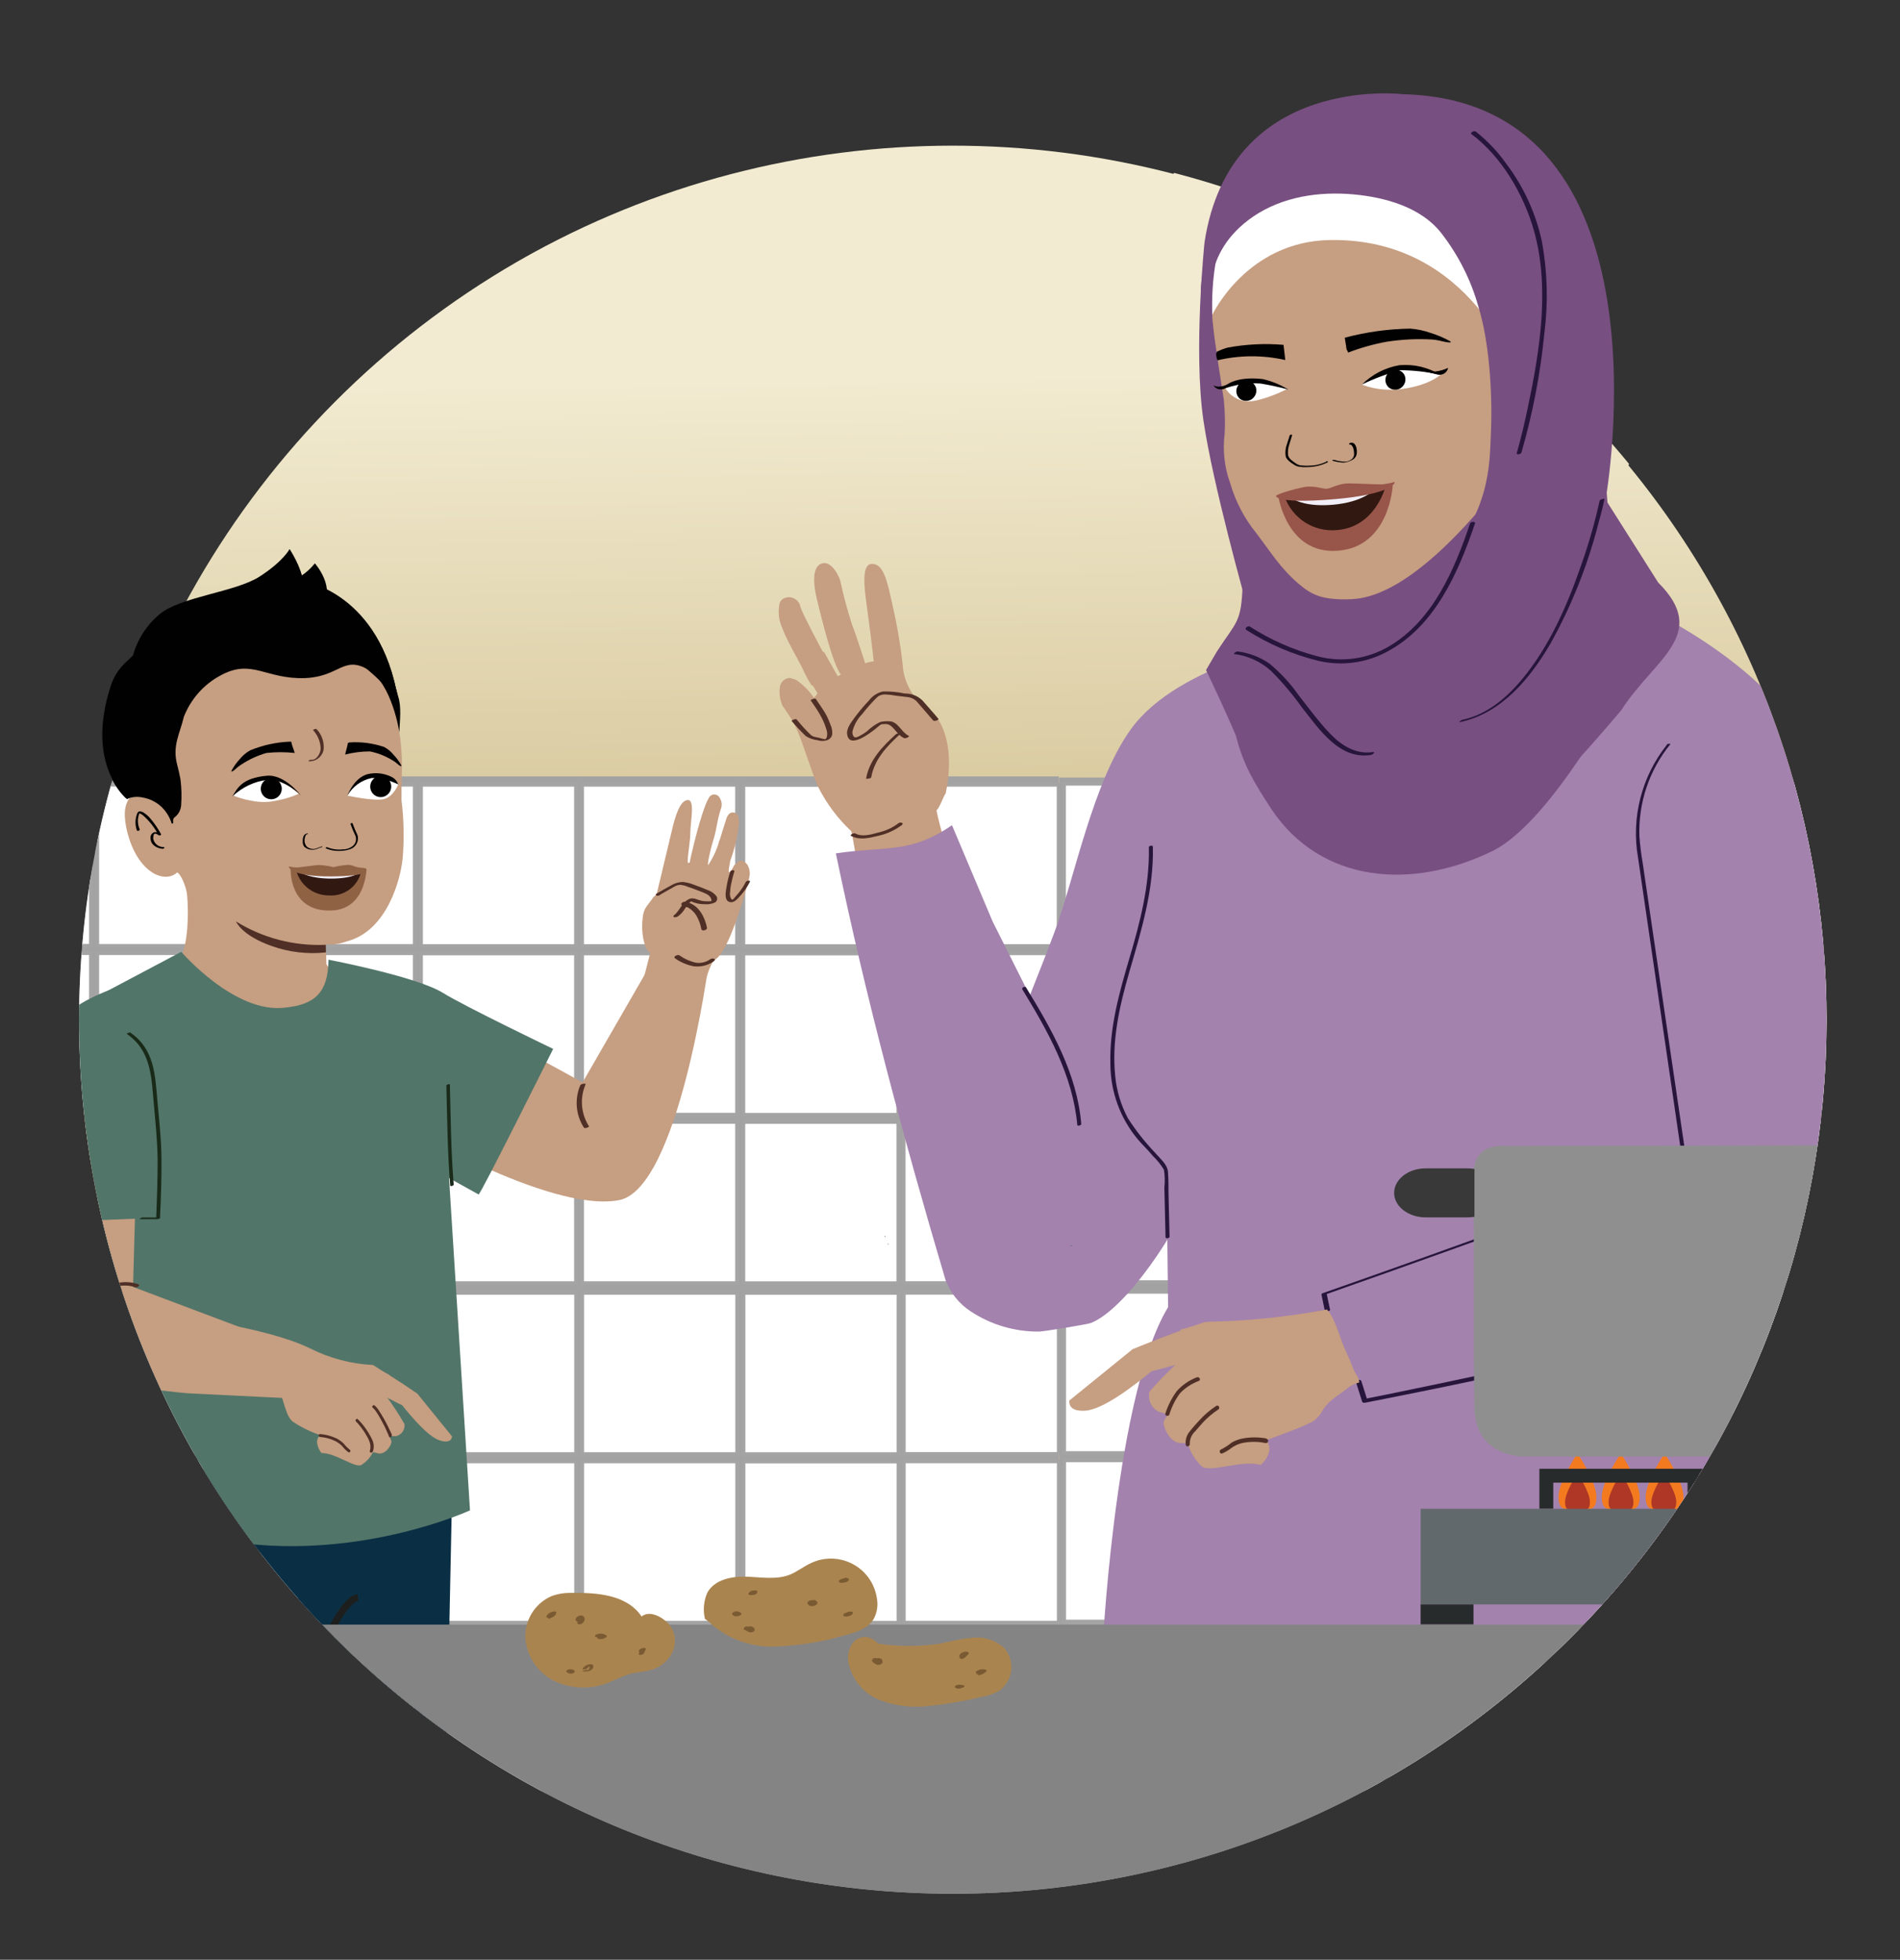 <?xml version="1.0" encoding="UTF-8"?>
<svg xmlns="http://www.w3.org/2000/svg" xmlns:xlink="http://www.w3.org/1999/xlink" viewBox="0 0 292.89 301.99">
  <rect x="0" y="0" width="292.89" height="301.99" fill="#333333" stroke="none"/>
  <defs>
    <style>
      .cls-1, .cls-2, .cls-3, .cls-4 {
        fill: none;
      }

      .cls-5 {
        fill: #192a19;
      }

      .cls-6 {
        fill: #8f8f8f;
      }

      .cls-7, .cls-8 {
        fill: #cfd0d0;
      }

      .cls-9 {
        fill: #010101;
      }

      .cls-10 {
        fill: #c69e81;
      }

      .cls-11 {
        fill: #aa844f;
      }

      .cls-12 {
        fill: #282b2b;
      }

      .cls-2 {
        stroke: #1d1f1e;
        stroke-width: 1.07px;
      }

      .cls-2, .cls-13, .cls-3, .cls-4 {
        stroke-miterlimit: 10;
      }

      .cls-14 {
        fill: #98554a;
      }

      .cls-15 {
        fill: #527569;
      }

      .cls-16 {
        fill: #27153c;
      }

      .cls-17 {
        fill: url(#linear-gradient);
      }

      .cls-13 {
        stroke: #a5a4a4;
        stroke-width: .56px;
      }

      .cls-13, .cls-18 {
        fill: #fff;
      }

      .cls-19 {
        fill: #f1eef7;
      }

      .cls-20 {
        fill: #784f81;
      }

      .cls-21 {
        fill: #906244;
      }

      .cls-22 {
        fill: #62696d;
      }

      .cls-23, .cls-24, .cls-8 {
        isolation: isolate;
      }

      .cls-24 {
        fill: #f58233;
        opacity: .67;
      }

      .cls-25 {
        fill: #0a2f44;
      }

      .cls-26 {
        fill: #f47a20;
      }

      .cls-27 {
        fill: #53666d;
      }

      .cls-28 {
        fill: #383938;
      }

      .cls-29 {
        fill: #848484;
      }

      .cls-30 {
        fill: #ae3825;
      }

      .cls-31 {
        fill: #4f2f26;
      }

      .cls-32 {
        fill: #a3a2a3;
      }

      .cls-33 {
        fill: #a382ad;
      }

      .cls-3 {
        stroke-width: 2.14px;
      }

      .cls-3, .cls-4 {
        stroke: #282b2b;
      }

      .cls-4 {
        stroke-width: 2.24px;
      }

      .cls-34 {
        fill: #311811;
      }

      .cls-35 {
        clip-path: url(#clippath);
      }

      .cls-8 {
        mix-blend-mode: multiply;
        opacity: .27;
      }

      .cls-36 {
        fill: #7a5a32;
      }
    </style>
    <clipPath id="clippath">
      <path class="cls-1" d="M251.02,71.71c2.93-5.71,4.59-12.19,4.59-19.05,0-23.11-18.74-41.85-41.85-41.85-13.34,0-25.22,6.25-32.88,15.98-44.71-11.62-94.22.07-129.25,35.1C-.96,114.49-.96,199.77,51.64,252.37c52.6,52.6,137.88,52.6,190.48,0,49.44-49.44,52.41-127.76,8.9-180.67Z"/>
    </clipPath>
    <linearGradient id="linear-gradient" x1="147.02" y1="154.94" x2="142.91" y2="-114.42" gradientUnits="userSpaceOnUse">
      <stop offset=".06" stop-color="#d3c293"/>
      <stop offset=".36" stop-color="#f2ebd1"/>
    </linearGradient>
  </defs>
  <g class="cls-23">
    <g id="Layer_4" data-name="Layer 4">
      <g class="cls-35">
        <circle class="cls-17" cx="147.05" cy="156.99" r="134.69"/>
        <polyline class="cls-32" points="163.21 291.93 163.21 119.64 -60.18 119.64 -60.18 291.93"/>
        <rect class="cls-13" x="89.74" y="172.89" width="23.87" height="24.83"/>
        <rect class="cls-13" x="89.74" y="146.93" width="23.87" height="24.83"/>
        <rect class="cls-13" x="-9.86" y="172.84" width="23.87" height="24.83"/>
        <rect class="cls-13" x="15" y="172.87" width="23.87" height="24.83"/>
        <rect class="cls-13" x="-9.86" y="146.88" width="23.87" height="24.83"/>
        <rect class="cls-13" x="15" y="146.89" width="23.87" height="24.83"/>
        <rect class="cls-13" x="-9.86" y="120.9" width="23.87" height="24.83"/>
        <rect class="cls-13" x="15" y="120.92" width="23.87" height="24.83"/>
        <rect class="cls-13" x="40.06" y="172.87" width="23.87" height="24.83"/>
        <rect class="cls-13" x="64.91" y="172.89" width="23.87" height="24.83"/>
        <rect class="cls-13" x="40.06" y="146.9" width="23.87" height="24.83"/>
        <rect class="cls-13" x="64.91" y="146.93" width="23.87" height="24.83"/>
        <rect class="cls-13" x="40.06" y="120.93" width="23.87" height="24.83"/>
        <rect class="cls-13" x="64.91" y="120.94" width="23.87" height="24.83"/>
        <rect class="cls-13" x="114.6" y="172.9" width="23.87" height="24.83"/>
        <rect class="cls-13" x="114.6" y="146.94" width="23.87" height="24.83"/>
        <rect class="cls-13" x="89.74" y="120.94" width="23.87" height="24.83"/>
        <rect class="cls-13" x="114.6" y="120.96" width="23.87" height="24.83"/>
        <rect class="cls-13" x="139.31" y="172.88" width="23.87" height="24.83"/>
        <rect class="cls-13" x="139.31" y="146.91" width="23.87" height="24.83"/>
        <rect class="cls-13" x="139.31" y="120.94" width="23.87" height="24.83"/>
        <rect class="cls-13" x="89.76" y="251.17" width="23.87" height="24.83"/>
        <rect class="cls-13" x="89.76" y="225.21" width="23.87" height="24.83"/>
        <rect class="cls-13" x="-9.84" y="251.13" width="23.87" height="24.83"/>
        <rect class="cls-13" x="15.02" y="251.14" width="23.87" height="24.83"/>
        <rect class="cls-13" x="-9.84" y="225.17" width="23.87" height="24.83"/>
        <rect class="cls-13" x="15.02" y="225.18" width="23.87" height="24.83"/>
        <rect class="cls-13" x="-9.84" y="199.19" width="23.87" height="24.83"/>
        <rect class="cls-13" x="15.02" y="199.21" width="23.87" height="24.83"/>
        <rect class="cls-13" x="40.08" y="251.15" width="23.87" height="24.83"/>
        <rect class="cls-13" x="64.93" y="251.17" width="23.87" height="24.83"/>
        <rect class="cls-13" x="40.08" y="225.19" width="23.87" height="24.83"/>
        <rect class="cls-13" x="64.93" y="225.21" width="23.87" height="24.83"/>
        <rect class="cls-13" x="40.08" y="199.22" width="23.87" height="24.83"/>
        <rect class="cls-13" x="64.93" y="199.23" width="23.87" height="24.83"/>
        <rect class="cls-13" x="114.62" y="251.18" width="23.87" height="24.83"/>
        <rect class="cls-13" x="114.62" y="225.22" width="23.87" height="24.83"/>
        <rect class="cls-13" x="89.76" y="199.23" width="23.87" height="24.83"/>
        <rect class="cls-13" x="114.62" y="199.24" width="23.87" height="24.83"/>
        <rect class="cls-13" x="139.33" y="251.16" width="23.87" height="24.83"/>
        <rect class="cls-13" x="139.33" y="225.2" width="23.87" height="24.83"/>
        <rect class="cls-13" x="139.33" y="199.22" width="23.87" height="24.83"/>
        <polyline class="cls-32" points="343.03 292.11 343.03 119.81 163.24 119.81 163.24 292.11"/>
        <rect class="cls-13" x="164.03" y="172.73" width="24.05" height="24.83"/>
        <rect class="cls-13" x="164.03" y="146.75" width="24.05" height="24.83"/>
        <rect class="cls-13" x="164.03" y="120.78" width="24.05" height="24.83"/>
        <rect class="cls-13" x="189.04" y="172.73" width="24.05" height="24.83"/>
        <rect class="cls-13" x="214.08" y="172.74" width="24.05" height="24.83"/>
        <rect class="cls-13" x="189.04" y="146.75" width="24.05" height="24.83"/>
        <rect class="cls-13" x="214.08" y="146.78" width="24.05" height="24.83"/>
        <rect class="cls-13" x="189.04" y="120.78" width="24.05" height="24.83"/>
        <rect class="cls-13" x="214.08" y="120.79" width="24.05" height="24.83"/>
        <rect class="cls-13" x="239.37" y="172.73" width="24.05" height="24.83"/>
        <rect class="cls-13" x="264.4" y="172.75" width="24.05" height="24.83"/>
        <rect class="cls-13" x="239.37" y="146.77" width="24.05" height="24.83"/>
        <rect class="cls-13" x="264.4" y="146.79" width="24.05" height="24.83"/>
        <rect class="cls-13" x="239.37" y="120.79" width="24.05" height="24.83"/>
        <rect class="cls-13" x="264.4" y="120.8" width="24.05" height="24.83"/>
        <rect class="cls-13" x="289.41" y="172.75" width="24.05" height="24.83"/>
        <rect class="cls-13" x="289.41" y="146.79" width="24.05" height="24.83"/>
        <rect class="cls-13" x="289.41" y="120.8" width="24.05" height="24.83"/>
        <rect class="cls-13" x="164.05" y="251" width="24.05" height="24.83"/>
        <rect class="cls-13" x="164.05" y="225.04" width="24.05" height="24.83"/>
        <rect class="cls-13" x="164.05" y="199.07" width="24.05" height="24.83"/>
        <rect class="cls-13" x="189.06" y="251" width="24.05" height="24.83"/>
        <rect class="cls-13" x="214.1" y="251.02" width="24.05" height="24.83"/>
        <rect class="cls-13" x="189.06" y="225.04" width="24.05" height="24.83"/>
        <rect class="cls-13" x="214.1" y="225.06" width="24.05" height="24.83"/>
        <rect class="cls-13" x="189.06" y="199.07" width="24.05" height="24.83"/>
        <rect class="cls-13" x="214.1" y="199.08" width="24.05" height="24.83"/>
        <rect class="cls-13" x="239.39" y="251.01" width="24.05" height="24.83"/>
        <rect class="cls-13" x="264.42" y="251.02" width="24.05" height="24.83"/>
        <rect class="cls-13" x="239.39" y="225.05" width="24.05" height="24.83"/>
        <rect class="cls-13" x="264.42" y="225.06" width="24.05" height="24.83"/>
        <rect class="cls-13" x="239.39" y="199.07" width="24.05" height="24.83"/>
        <rect class="cls-13" x="264.42" y="199.09" width="24.05" height="24.83"/>
        <rect class="cls-13" x="289.43" y="251.02" width="24.05" height="24.83"/>
        <rect class="cls-13" x="289.43" y="225.06" width="24.05" height="24.83"/>
        <rect class="cls-13" x="289.43" y="199.09" width="24.05" height="24.83"/>
        <path class="cls-10" d="M145.81,122.2c0-.27.1-.53.14-.8.64-3.85.56-8.33-1.99-11.5-2.48-1.34-4.21-3.73-4.71-6.51-.34-3.43-.9-6.83-1.68-10.18-.81-3.75-1.39-6.39-3.19-6.31-.27,0-.53.13-.69.35-.83,1.06-.29,4.55-.07,6.09.26,1.85,1.06,8.15,1.06,8.58-.45.03-.89.14-1.31.3,0,0-1.42-4.46-2.02-5.96-.71-2.17-1.3-4.37-1.78-6.6-.17-.85-1.36-3.19-2.76-2.86-.31.07-.6.24-.79.5-.67.84-.67,2.61-.11,4.96.73,3.08,2.5,10.19,3.73,11.71l-.51.22s-1.32-2.31-2-3.55l-.09-.14c-.95-.4-2.05-.02-2.57.87-.28.78-.36,1.62-.24,2.44.61,1.16,1.78,2.98,1.78,2.98,0,0,0,.23-.55.73-.73-1.08-1.66-2.01-2.74-2.75-.32-.12-.65-.23-.99-.31-.73.05-1.34.58-1.5,1.3-.16,1.03-.02,2.08.42,3.02.23.33.48.66.72,1.06h0c.57.81,1.06,1.67,1.47,2.57.88,1.92,2.13,6.17,3.27,8.83,1.29,2.57,3.03,4.9,5.13,6.86.75,3.57,1.18,7.2,1.27,10.84,1.15.45,2.38.66,3.61.61,1.6-.05,3.17-.41,4.63-1.06,2.45-1.09,4.66-2.67,6.47-4.64-1.26-2.88-2.22-5.88-2.86-8.96.59-.6,1.04-2.17,1.46-2.7Z"/>
        <path class="cls-31" d="M131.27,128.83c1.24.67,2.69.3,3.97,0,1.37-.28,2.66-.86,3.78-1.69.4-.33-.23-.51-.51-.29-.94.72-2.04,1.21-3.19,1.46-1.06.29-2.41.7-3.46.13-.27-.14-.97.22-.62.42l.03-.02Z"/>
        <path class="cls-31" d="M134.3,119.78c.49-2.8,2.48-4.85,4.49-6.69.13-.12-.12-.12-.18-.11-.19,0-.37.07-.52.18-2.07,1.88-4.08,3.96-4.58,6.82,0,.07.75,0,.79-.2Z"/>
        <path class="cls-25" d="M14.96,290.19c2.61.22,4.87,1.58,11.92,2.67,3.68.67,7.4,1.1,11.14,1.29,2.05.16,4.11,0,6.11-.46.96-.19,2.96-.85,3.9-1.06l.64-4.07,1.01-40.83,6.57-20.74-43.98-1.06-1.06,6.88c-.85,5.78-.81,11.65.13,17.41l3.89,20.57s-.19,16.53-.26,19.4Z"/>
        <path class="cls-25" d="M56.24,296.1c4.03-.3,9.24-.92,12.16-3.34l1.25-60.77-22.27-6.06-4.71,68.31c4.47.06,9.13,2.19,13.57,1.86Z"/>
        <path class="cls-2" d="M48.79,294.17l1.35-41.16s2.95-6.69,5.05-6.82"/>
        <path class="cls-10" d="M62.06,132.43c.26-3.04.21-6.09-.17-9.12,0-1.21,0-2.62.06-4.32v-1.43c-.02-.24-.02-.48,0-.72-.35-8.27-3.12-12.58-3.12-12.58-3.55-5.45-9.73-8.59-16.22-8.25-7.63.22-14.48,4.93-18.03,9.58-1.76,2.33-2.6,5.23-2.36,8.14.28,2.7.78,5.36,1.5,7.98-2.67-.1-5.27.88-4.26,5.79,1.41,6.77,5.79,8.83,7.84,6.94.47.09,1.44,2.13,1.55,3.55.24,2.7.18,7.52-1.13,9.89l.07.78c5.85,9.22,9.29,14.56,28.91,8.88l-6.39-8.96-.07-3.05c1.12.07,2.24-.1,3.29-.49,6.14-1.62,8.2-9.53,8.52-12.62Z"/>
        <path class="cls-31" d="M50.22,145.59c-4.87.22-9.7-1.03-13.84-3.6,0,0,.81,2.13,5.48,3.78,2.68.96,5.55,1.3,8.38.99l-.02-1.17Z"/>
        <path class="cls-9" d="M21.55,127.84c-.39-.85-.39-1.82,0-2.66l-.21.12h.1c.22.08.43.19.61.34.98.87,1.79,1.9,2.4,3.06l.34-.19c-.28-.22-.63-.31-.98-.28-.39.12-.64.49-.61.89,0,1.06.94,1.59,1.88,1.68.17,0,.42-.24.15-.27-.77.02-1.45-.51-1.61-1.27,0-.2,0-.66.18-.77s.51.11.66.21.45,0,.35-.19c-.45-.82-.98-1.6-1.58-2.32-.3-.37-.66-.69-1.06-.95-.17-.12-.38-.19-.59-.21-.24,0-.34.13-.43.33-.33.83-.35,1.75-.05,2.59.05.16.47.05.4-.11h.04Z"/>
        <path class="cls-21" d="M50.92,134.15c-2.34,0-6.12-.23-6.12-.23,0,0-.28,6.57,6.2,6.39,5.42-.12,5.49-6.39,5.49-6.39,0,0-3.26.21-5.57.23Z"/>
        <path class="cls-34" d="M50.92,134.15h-5.25c.61,2.26,2.66,3.83,5,3.83,2.33.19,4.46-1.35,4.99-3.63l-4.75-.2Z"/>
        <path class="cls-19" d="M50.97,134.66c-1.06,0-4.49-.16-4.49-.16,0,0,1.33.91,4.66.89s4.26-.92,4.26-.92l-4.43.18Z"/>
        <path class="cls-21" d="M56.45,133.92c0-.12-.24-.17-.8-.21-.92-.06-1.22-.39-1.88-.44-.8.03-1.59.15-2.35.36-.77-.2-1.56-.32-2.35-.34-.67.05-2.32.3-3.19.38-.44,0-.88-.05-1.32-.13-.16,0,.23,1.55,6.45,1.51,6.22-.04,5.45-.97,5.45-1.14Z"/>
        <path class="cls-9" d="M44.87,114.29h-.21c-2.1.08-4.17.54-6.11,1.34-.59.34-1.11.77-1.54,1.29-.52.56-.97,1.18-1.33,1.85-.07.43.88-.49.88-.49.19-.16.39-.3.6-.44,1.2-.8,2.52-1.41,3.91-1.81,1.45-.16,2.91-.16,4.36,0-.16-.62-.44-1.13-.54-1.75Z"/>
        <path class="cls-9" d="M53.62,114.48s.17,0,.18-.07c1.84-.13,3.69.11,5.43.7.53.29,1.01.67,1.39,1.14.49.51.91,1.08,1.25,1.69.07.42-.81-.4-.81-.4-.17-.14-.34-.26-.53-.36-1.08-.67-2.26-1.14-3.5-1.39-1.29,0-2.57.16-3.82.48.12-.63.33-1.16.42-1.78Z"/>
        <path class="cls-9" d="M26.43,126.9s0-.08,0-.12c-.32-.97-.88-1.84-1.63-2.53-.37-.34-.8-.63-1.26-.85-.46-.24-.96-.4-1.47-.49-.7-.17-1.44-.15-2.13.07l-.36.16c-1.92-5.85-2.84-12.12,1.33-19.41,1.2-2.13,4.43-4.45,5.41-5.21,5.97-4.53,11.38-4.94,18.1-4.4,7.73.62,15.04,5.44,16.96,13.2.54,1.63.24,3.81.18,5.52,0,0-1.11-7.53-4.87-9.69-3.76-2.15-4.38,1.13-9.65,1.34-6.1.22-8.17-3.06-13.02-.42-2.6,1.38-4.61,3.65-5.68,6.39-.63,2.67-1.82,4.47-1.01,7.45.19.72.35,1.45.49,2.18.17,1.33.2,2.68.1,4.03-.06.68-.38,1.31-.91,1.75-.68.43.02,1.2-.6,1.01Z"/>
        <path class="cls-9" d="M19.54,123.12s-6.47-5.07-2.44-17.36c.47-1.41,1.29-2.67,2.39-3.67l1.01-.95c.7-2.5,2.14-4.73,4.13-6.39,3.29-2.7,11.66-3.39,15.36-5.76s4.66-4.26,4.66-4.26c0,0,1.88,2.85,2.01,4.9,0,0,12,1.67,14.73,18.35,0,0-11.61-15.13-24.98-9.68-13.37,5.45-16.87,24.82-16.87,24.82Z"/>
        <path class="cls-9" d="M42.4,89.81s3.28.53,6.14-3c0,0,3.4,3.85,1,6.66"/>
        <path class="cls-9" d="M50.27,130.74c.6.26,1.25.39,1.91.38.61.02,1.22-.07,1.8-.27.88-.29,1.39-1.23,1.14-2.13-.28-.59-.54-1.19-.76-1.81,0-.16-.36-.07-.32.09.22.62.47,1.22.76,1.81.19.52.06,1.11-.34,1.49-.46.39-1.05.6-1.66.59-.8.09-1.6-.02-2.34-.33-.15-.07-.37.14-.18.22v-.04Z"/>
        <path class="cls-9" d="M47.48,128.43c-.28-.02-.55.14-.67.39-.12.27-.16.57-.14.86-.02.29.07.57.24.8.29.27.67.43,1.06.45.25.03.51,0,.75-.07.28-.09.53-.23.82-.3,0,0,.16,0,.15-.09s-.16,0-.18,0c-.2.06-.4.13-.59.21-.18.09-.38.14-.59.15-.35,0-.69-.11-.98-.31-.37-.37-.5-.91-.35-1.41.02-.14.06-.27.13-.39.02-.05.06-.1.1-.14h0s-.09,0,0,0c.08,0,.16-.02.22-.06,0,0,.05,0,0-.06l.02-.03Z"/>
        <path class="cls-24" d="M207.44,18.76c-.72-.19-1.45-.33-2.19-.41-1.37-.05-2.48,1.27-3.79,1.63-.91.21-1.86.19-2.75-.07-.62-.2-1.26-.33-1.9-.4-.42-.02-.84.11-1.17.38-.21.16-.17.02-.2.28.05-.32.13.39.13.42.17.79-.16,1.6-.84,2.04l.43,2.33c.19,1.04,1.18,1.72,2.22,1.54,0,0,0,0,0,0l11.15-2.03c1.04-.2,1.72-1.19,1.54-2.24l-.61-3.34c-.68.06-1.36.02-2.03-.12Z"/>
        <path class="cls-33" d="M201.78,98.7s-20.05,3.31-27.49,13.72c-5.86,8.18-8.67,23-11.71,31.14-3.05,8.14-4.31,10.65-5.32,14.21-1.24,4.65-9.29,17.47-3.83,24.83s8.25,8.45,18.45,4.89c5.96-2.07,16.68-17.81,20.35-23.64l9.56-65.14Z"/>
        <path class="cls-33" d="M168.05,203.91c5.43-2.01,13.72-14.46,16.18-21.3,1.53-4.26-5.58-2.27-3.27-6.15l-10.11,1.06-17.83-35.51-6.27-14.85c-6.44,4.44-10.16,3.19-17.9,4.34,4.64,22.36,10.44,43.94,16.91,65.75.74,1.97,2.09,3.66,3.85,4.81,3.15,2.09,6.86,3.18,10.65,3.13,1.26-.11,7.34-1.12,7.78-1.29Z"/>
        <path class="cls-33" d="M244.72,195.23c3.91,5.32,5.61,8.01,10.36,8.77,4.58.73,11.81-1.87,21.3-5.65,7.54-2.99,12.42-11.32,11.89-19.78-.89-14.82-4.26-40.86-6.83-56.12-2.95-17.61-27.8-28.73-27.8-28.73l-8.93,101.51Z"/>
        <path class="cls-33" d="M264.54,220.9c-.55-2.33-1.31-4.6-2.27-6.79-.64-2.08-1.04-4.22-1.2-6.39-1.21-11.09-1.21-20.16-.49-25.56.51-3.79,5.91-6.08,8.1-13.35,1.92-6.39-10.46-60.55-10.46-60.55l-13.5-6.24-6.39,1.16-.37-.21c-.04.29-.04.58,0,.87l.06.46c-2.64,4.69-7.42,7.76-12.78,8.22-1.85.15-3.71.17-5.57.06-6.08-.37-10.65-3.31-14.21-8.28l-.11-1.99-11.43,3.29-9.99,7.25-11.4,47.64c.5,8.94-.62,6.33,3.11,14.47l4.18,5.24.32,27.57s-2.01,7.45-5.81,19.17h91.19c-.38-1.92-.67-4.14-1-6.04Z"/>
        <path class="cls-33" d="M170.04,252.7s2.28-41.96,11.18-52.92h79.31s16.37,43.66,17.29,52.78l-107.78.14Z"/>
        <rect class="cls-29" x="-63.95" y="250.35" width="409.98" height="45.71"/>
        <path class="cls-7" d="M87.32,222.36l-.07-.07.07.07Z"/>
        <path class="cls-7" d="M87.12,222.14l-.1-.12.1.12Z"/>
        <path class="cls-7" d="M87.21,222.24l-.07-.09.07.09Z"/>
        <path class="cls-7" d="M87.01,222.01s-.06-.07-.07-.11c.02.04.04.08.07.11Z"/>
        <path class="cls-7" d="M87.57,222.6l-.11-.1.11.1Z"/>
        <path class="cls-7" d="M86.91,221.87s0-.05-.06-.07.03.05.06.07Z"/>
        <path class="cls-7" d="M87.69,222.73l-.09-.09.09.09Z"/>
        <path class="cls-7" d="M88,222.97l-.14-.11.14.11Z"/>
        <path class="cls-7" d="M87.84,222.84l-.11-.09.11.09Z"/>
        <path class="cls-7" d="M86.35,220.6s0-.06,0-.09c0,.03,0,.06,0,.09Z"/>
        <path class="cls-7" d="M86.44,221s0-.06,0-.09c0,.03,0,.06,0,.09Z"/>
        <path class="cls-7" d="M86.41,220.88v-.1s-.01.06,0,.1Z"/>
        <path class="cls-7" d="M86.5,221.15v-.12s-.01.07,0,.12Z"/>
        <path class="cls-7" d="M86.83,221.76s-.04-.07-.06-.1c.03.03.05.06.06.1Z"/>
        <path class="cls-7" d="M86.38,220.76s0-.08,0-.12c0,.04,0,.08,0,.12Z"/>
        <path class="cls-7" d="M86.75,221.67s-.05-.08-.06-.12c.02.04.04.08.06.12Z"/>
        <path class="cls-7" d="M86.67,221.5s0-.06,0-.09c0,.03,0,.06,0,.09Z"/>
        <path class="cls-7" d="M87.45,222.5l-.11-.11.11.11Z"/>
        <path class="cls-7" d="M139.56,223.41l-.14.11.14-.11Z"/>
        <path class="cls-7" d="M139.24,223.65l-.31.21.31-.21Z"/>
        <path class="cls-7" d="M139.39,223.53s-.07.07-.12.1c.04-.03.08-.06.12-.1Z"/>
        <path class="cls-7" d="M138.9,223.87l-.14.09.14-.09Z"/>
        <path class="cls-7" d="M139.96,223.08l-.1.09.1-.09Z"/>
        <path class="cls-7" d="M140.22,222.84c-.07.08-.15.15-.23.22.08-.07.16-.14.23-.22Z"/>
        <path class="cls-7" d="M88.19,223.07l-.12-.09.12.09Z"/>
        <path class="cls-7" d="M139.83,223.19l-.12.1.12-.1Z"/>
        <path class="cls-7" d="M139.71,223.3l-.15.12.15-.12Z"/>
        <path class="cls-7" d="M138.73,223.98l-.15.09.15-.09Z"/>
        <path class="cls-7" d="M88.79,223.53l-.12-.09.12.09Z"/>
        <path class="cls-7" d="M88.63,223.41l-.31-.2.31.2Z"/>
        <path class="cls-7" d="M88.28,223.18l-.11-.07.11.07Z"/>
        <path class="cls-7" d="M88.98,223.64l-.14-.09.14.09Z"/>
        <path class="cls-7" d="M109.86,223.86l-.15-.09.15.09Z"/>
        <path class="cls-7" d="M89.18,223.8l-.17-.1.17.1Z"/>
        <path class="cls-7" d="M110.05,223.97l-.14-.07.14.07Z"/>
        <path class="cls-7" d="M138.16,224.3l-.16.09.16-.09Z"/>
        <path class="cls-7" d="M138.56,224.07l-.36.21.36-.21Z"/>
        <path class="cls-7" d="M140.94,221.88s0,.06,0,.09c0-.03,0-.06,0-.09Z"/>
        <path class="cls-7" d="M141.23,221s0,.06,0,.1c0-.03,0-.06,0-.1Z"/>
        <path class="cls-7" d="M141.07,221.67v.11s-.02-.11,0-.11Z"/>
        <path class="cls-7" d="M140.55,222.48l-.1.12.1-.12Z"/>
        <path class="cls-7" d="M140.8,222.11s-.04.08-.06.11c.03-.03.05-.07.06-.11Z"/>
        <path class="cls-7" d="M140.43,222.61l-.06.12.06-.12Z"/>
        <path class="cls-7" d="M140.63,222.37l-.07.1.07-.1Z"/>
        <path class="cls-7" d="M141.22,221.12s0,.07,0,.11c0-.04,0-.07,0-.11Z"/>
        <path class="cls-7" d="M141.25,220.88s0,.06,0,.09c0-.03,0-.06,0-.09Z"/>
        <path class="cls-7" d="M140.72,222.25l-.06.09.06-.09Z"/>
        <path class="cls-7" d="M141.19,221.26s0,.06,0,.09c0-.03,0-.06,0-.09Z"/>
        <path class="cls-7" d="M140.88,222s0,.07-.06.12.05-.09.06-.12Z"/>
        <path class="cls-7" d="M140.37,222.73l-.09.09.09-.09Z"/>
        <path class="cls-8" d="M141.08,221.6h0s-.01.06,0,0Z"/>
        <path class="cls-16" d="M177.1,130.56c.13,5.95-1.39,11.71-3.07,17.34-1.55,5.27-3.02,10.56-2.86,16.11.02,4.25,1.52,8.35,4.26,11.6.73.86,1.57,1.63,2.28,2.51.66.63,1.24,1.35,1.71,2.13.15.9.17,1.83.07,2.74l.18,7.65c0,.29.62.18.62-.06l-.16-6.53c0-1.15,0-2.34-.09-3.49s-1.22-2.02-1.91-2.85c-1.59-1.66-3.02-3.46-4.26-5.39-1.08-2.03-1.75-4.25-1.96-6.54-.56-5.45.68-10.83,2.19-16.04,1.83-6.3,3.77-12.61,3.62-19.25,0-.29-.62-.18-.61.06l-.03.02Z"/>
        <path class="cls-16" d="M256.97,114.75c-3.91,4.9-5.54,11.25-4.46,17.43l1.33,9.09,4.36,29.76,1.12,7.66c0,.12.63-.02.6-.19l-2.92-19.85-3.79-25.77c-.23-1.32-.39-2.65-.49-3.98-.19-5.16,1.5-10.21,4.76-14.21.12-.15-.45-.06-.55.02l.04.04Z"/>
        <path class="cls-9" d="M136.35,190.59h.09v-.19l-.09.19Z"/>
        <path class="cls-9" d="M136.86,191.78h.07v-.2l-.07.2Z"/>
        <path class="cls-20" d="M237.3,122.92c3.18-2.21,12.64-13.5,12.64-13.5,4.97-7.83,13.73-11.62,5.67-19.66l-8.1-12.77s11.01-61.38-31.16-62.47c0,0-26.69-3.29-30.67,22.82,0,0-1.74,16.69-.17,27.44,1.46,9.96,6.57,28.08,6.57,28.08"/>
        <path class="cls-20" d="M185.91,103.25s2.9,6.04,4.61,10.12c1.19,4.68,2.86,7.29,5.52,11.39,7.55,11.21,21.42,12.54,34.09,6.35,8.98-4.45,19.82-24.91,19.82-24.91l-2.8-37.31-12.38,4.17s-4.41,19.93-24.75,19.83c-20.35-.1-17.77-17.07-17.77-17.07l-.7,14.35c-.2,5.82-.92,5.54-3.96,10.22l-1.67,2.86Z"/>
        <path class="cls-10" d="M186.92,49.49c-.36-3.86,1.21-12.33,1.21-12.33.06-.4.86-6.38,1.01-6.72,5.82-2.88,14.05-6.88,20.39-5.76,6.14,1.08,20.22,4.01,20.92,11.67.27,2.33-.44,17.43,1.38,17.74.05.27.08.53.09.8.15,2.1.44,4.19.86,6.25.76-1.02,1.42-2.12,1.96-3.27.3-.75,0-1.68.31-2.44.87-1.73,3.23-1.36,4.54-.39l.24.33c1.89,2.26.44,9.72-.76,12-.1,4.47-3.87,7.05-6.27,3.94l-.51,1.77-4.8,6.15c-4.22,4.77-11.98,12.76-19.08,13.1-4.81.22-6.38-.82-8.21-2.36-2.79-2.35-4.42-5.04-6.54-7.82-1.83-2.25-3.19-4.85-4-7.63-.9-2.44-1.2-5.05-.88-7.63.1-1.75.05-3.51-.12-5.26-.24-1.71-1.36-8.26-1.73-12.13Z"/>
        <path class="cls-9" d="M221.96,52.5c-.38-.09-.76-.15-1.15-.18-2.35-.14-4.72-.02-7.05.34-2.03.37-4.03.93-5.96,1.68-.05-.42-.19-.21-.24-.64l-.26-1.66c3.3-.88,6.69-1.35,10.1-1.4,1.06.08,2.1.3,3.1.65,1.07.33,2.11.77,3.09,1.32.36.41-1.63-.11-1.63-.11Z"/>
        <path class="cls-9" d="M187.51,54.4c0-.06.05-.13.08-.2h0c.54-.27,1.1-.48,1.67-.64,2.84-.52,5.73-.67,8.6-.42.09.78.18,1.57.27,2.34-3.44-.78-7.01-.77-10.44.04-.07-.16-.13-.32-.17-.48l-.04-.34c-.01-.12,0-.2.02-.29Z"/>
        <path class="cls-14" d="M205.44,75.97c3.43-.28,9.25-1.18,9.25-1.18,0,0-.44,9.41-8.39,10.07s-9.24-8.42-9.24-8.42c0,0,4.91-.18,8.38-.46Z"/>
        <path class="cls-34" d="M205.37,75.98l8.19-.94s-1.55,6.19-7.46,6.64c-3.6.35-6.97-1.84-8.11-5.27l7.38-.42Z"/>
        <path class="cls-19" d="M205.32,76.23c1.62-.19,6.57-.82,6.57-.82,0,0-1.64,1.98-6.53,2.38s-6.58-1.26-6.58-1.26l6.54-.3Z"/>
        <path class="cls-14" d="M196.79,76.32c.37-.18.75-.33,1.14-.45,1.03-.33,2.07-.6,3.12-.82,1.65-.27,2.77.32,3.49.26s1.74-.82,3.42-.82c.99,0,3.7.14,5.07.16.65-.08,1.29-.2,1.92-.37.24.04-.35,1.92-9.48,2.66s-8.92-.58-8.68-.61Z"/>
        <path class="cls-18" d="M233.82,57.8s-6.8-21.22-28.88-20.81c-12.77.25-18.06,11.52-18.06,11.52,0,0-.65-11.86,4.22-16.68,4.87-4.83,21.55-6.32,29.45-3.15,7.9,3.16,13.27,29.12,13.27,29.12Z"/>
        <path class="cls-20" d="M241.74,40.13s-7.83-24.15-28.96-23.88c-26.24.39-27.66,28.19-27.66,28.19l1.29,20.51c-.45-5.31-1.05-9.99.1-15.16.05-3-1.47-10.85,6.69-16.43,4.51-3.06,10.12-3.88,15.41-3.41,4.85.44,10.41,1.94,13.55,5.95,2.63,3.38,4.59,7.23,5.74,11.36,1.7,5.45,2.17,13.44,1.94,19.14-.24,5.17.07,12.07-7.75,20.96,22.42-8.6,22.12-35.1,20.29-47.25l-.63.03Z"/>
        <path class="cls-16" d="M226.82,20.66c4.69,3.5,8.06,9.32,9.64,14.87,2.47,8.74.92,18.45-.92,27.17-.5,2.36-1.06,4.79-1.72,7.09-.12.38.65.22.72-.08,1.74-6.01,2.92-12.16,3.53-18.38.6-4.66.47-9.39-.36-14.02-.93-4.38-2.81-8.5-5.51-12.08-1.33-1.87-2.92-3.55-4.72-4.97-.23-.18-.93.21-.67.4Z"/>
        <path class="cls-16" d="M246.59,77.17c-.75,3.38-1.71,6.72-2.87,9.98-2.15,6.2-4.89,12.48-9.13,17.57-2.39,2.86-5.39,5.38-9.12,6.19-.19.02-.8.45-.3.34,6.36-1.39,10.75-6.77,13.87-12.13,3.17-5.69,5.6-11.75,7.25-18.05.38-1.37.75-2.76,1.04-4.15-.02-.14-.7.03-.75.23v.03Z"/>
        <path class="cls-16" d="M226.61,80.69c-2.4,7.08-5.69,14.87-12.42,18.87-3.38,2.02-7.45,2.58-11.25,1.53-3.63-.97-7.1-2.5-10.26-4.53-.31-.19-.93.28-.54.52,3.41,2.18,7.15,3.78,11.07,4.75,3.61.85,7.41.34,10.66-1.43,7.36-3.93,10.93-12.18,13.49-19.69.14-.42-.64-.36-.75-.02h0Z"/>
        <path class="cls-16" d="M190.36,100.79c2.07.29,4,1.18,5.56,2.58,1.74,1.73,3.32,3.61,4.75,5.61,2.64,3.31,5.76,8.14,10.67,7.35.26-.03.78-.52.26-.44-2.56.41-4.84-1.04-6.54-2.81-1.7-1.77-3.28-3.91-4.87-5.95-1.27-1.81-2.77-3.44-4.47-4.85-1.46-1.02-3.14-1.67-4.91-1.89-.23-.04-.87.38-.44.45v-.05Z"/>
        <path class="cls-9" d="M204.45,71.15c-.82.39-1.71.6-2.62.61-.47.03-.94,0-1.4-.05-.28-.06-.55-.19-.77-.37-.41-.27-.99-.67-1.1-1.18-.07-.57,0-1.15.19-1.69.13-.48.32-.95.44-1.42-.02-.14-.34-.06-.38.04-.12.47-.31.93-.44,1.4-.21.58-.27,1.21-.18,1.82.14.54.79.98,1.21,1.24.23.17.48.29.76.35.47.07.95.1,1.43.07,1.05-.01,2.08-.25,3.03-.71.23-.12-.03-.24-.18-.15v.04Z"/>
        <path class="cls-9" d="M207.97,68.49c.6-.07.75.89.76,1.31.04.28-.03.57-.2.81-.28.31-.68.5-1.1.53-.59,0-1.17-.09-1.74-.27-.09-.02-.18,0-.26.03,0,0-.13.09.01.1.57.17,1.15.27,1.75.28.51-.06,1.01-.24,1.44-.52.3-.21.49-.54.52-.91.03-.36,0-.72-.12-1.06-.14-.34-.37-.61-.76-.57-.1,0-.19.05-.27.11,0,0-.05.08,0,.07l-.04.09Z"/>
        <path class="cls-27" d="M165.29,191.97c-.1-.12-.2-.13-.3,0h.3Z"/>
        <path class="cls-11" d="M108.67,249.47c-.33-1.37-.19-2.81.39-4.09,1.12-1.98,3.74-2.5,6.02-2.42s4.65.52,6.76-.34c1.06-.45,2.06-1.24,3.19-1.76,3.57-1.69,7.84-.17,9.53,3.4.33.69.54,1.43.64,2.18.17,1.07-.03,2.17-.56,3.11-.96,1.51-2.85,2.06-4.59,2.48-3.53,1.04-7.18,1.61-10.86,1.7-3.72.07-7.32-1.33-10.01-3.9"/>
        <path class="cls-11" d="M98.92,249.12c-2.27-3.39-6.84-3.72-10.9-3.66-1.03-.02-2.05.15-3.01.5-2.63,1.15-4.24,3.85-4.01,6.71.32,2.83,2.1,5.29,4.69,6.48,2.59,1.14,5.53,1.19,8.15.12,1.02-.48,2.07-.91,3.13-1.28,1.14-.32,2.35-.34,3.48-.69,1.48-.43,2.69-1.5,3.3-2.91.59-1.45.29-3.11-.77-4.26-1.06-1.06-2.84-1.98-4.05-1.06"/>
        <path class="cls-11" d="M135.3,253.28c3.21.46,6.47.46,9.68,0,1.68-.45,3.39-.76,5.11-.93,1.75-.15,3.48.45,4.76,1.66,1.6,1.9,1.35,4.73-.55,6.33-.05.04-.1.08-.15.12-.93.55-1.96.91-3.02,1.06-2.58.63-5.2,1.08-7.85,1.35-2.62.34-5.29.02-7.75-.94-2.49-1-4.28-3.22-4.75-5.86-.14-.91.03-1.85.5-2.64.48-.81,1.38-1.26,2.31-1.18.65.14,1.25.47,1.71.95"/>
        <path class="cls-36" d="M130.25,243.2c-.21.02-.41.07-.6.15-.12.04-.23.12-.31.22-.04.07-.04.15,0,.21.06.06.13.1.21.12.09,0,.18,0,.27,0,.16,0,.32-.02.47-.06.12-.03.23-.08.34-.14.06-.03.12-.07.16-.12.03-.05.05-.1.05-.16,0-.06-.03-.12-.07-.17-.03-.03-.06-.04-.1-.05-.11-.02-.21-.02-.32,0-.11.02-.21.05-.31.09l-.11.06s-.04.03-.05.05h0s.05.01.07,0c.08.02.17.02.26,0,.06,0-.23,0-.15,0h.05c.03.06.03.12,0,.18h0s0,.06,0,.09h.05s-.05,0,0,0h.31c-.07,0-.14,0-.21,0h0s-.07-.03-.1-.06h0s-.01-.09,0-.13h0s0-.06,0-.1h-.27c.11,0,.22-.03.32-.07l.13-.05s.07-.03.1-.06c0,0,.06-.06,0-.1h-.2v.11Z"/>
        <path class="cls-36" d="M130.59,248.54l.23-.09h.12-.4s0,.06,0,.1h0s0,.09,0,.13h0l-.05.05h.05-.06.31s.13,0,.06,0h-.13.05c-.07-.02-.14-.02-.21,0-.11,0-.21.03-.31.06h-.1s-.09.05-.13.09c0,0-.07.1,0,.13.16.08.34.1.51.09.16-.01.31-.04.46-.1.1-.04.2-.1.29-.16.07-.05.13-.11.17-.19.02-.05.02-.11,0-.16,0-.05-.03-.09-.06-.13-.03,0-.06,0-.1,0-.14-.03-.29-.03-.44,0l-.33.12-.24.09c-.05.01-.1.03-.14.06-.03.01-.06.03-.09.06,0,0-.06.09,0,.12.07.03.14.03.21,0,.11,0,.22-.03.32-.06v-.2Z"/>
        <path class="cls-36" d="M125.35,246.66c.08-.04.17-.07.26-.09h.06c.06,0,.09,0,0,0h-.31c-.19-.01-.38.01-.55.09-.1.04-.2.09-.28.17-.04.05-.07.11-.06.17,0,.08.03.16.09.22.05.07.11.13.18.18.09.06.21.1.32.1.22,0,.45-.04.65-.14.12-.05.22-.14.29-.26.06-.16-.03-.34-.19-.39-.01,0-.02,0-.04-.01h-.26c-.11.02-.21.05-.31.1h-.07s-.07.06-.09.1h0l.07.05h0s.06.04.07.06h0c.02.05.02.11,0,.16h0s.01.07,0,.11h0v.05-.05h0c.07-.05.07,0,0,0h.36-.1c-.08-.04-.15-.1-.2-.18h0c-.05-.06-.09-.14-.1-.22h0s0-.04,0-.06h0l-.06.05h0s-.07.04-.11.05h-.31.21c.25.03.5,0,.73-.11,0,0,.14-.09.16-.14s0-.09-.07-.1c-.08-.02-.17-.02-.26,0-.11.02-.21.05-.31.1h.2Z"/>
        <path class="cls-36" d="M115.79,245.71c.25.1.52.07.75-.07l.11-.1.07-.1s0-.08,0-.12c0-.04,0-.07,0-.11-.01-.05-.05-.09-.1-.12h-.1c-.1-.02-.2-.02-.3,0-.07-.01-.15-.01-.22,0l-.2.07c-.09.05-.18.11-.26.18-.05.05-.1.1-.14.16-.04.06-.04.14,0,.2.06.06.14.09.22.09.1.03.21.03.32,0,.09-.04.16-.1.21-.18h0v.06l.06-.06h-.06.06-.09.07-.11.07-.2s.06,0,.1,0l-.17-.14h0v-.06.05-.07h.56c-.09-.03-.19-.03-.28,0h-.16c-.05.01-.1.03-.14.06-.06.05-.14.12-.15.19-.01.07.02.14.09.18l-.04-.13Z"/>
        <path class="cls-36" d="M113.07,248.44h0c.09,0,.17.03.26.06h0c.1.03.18.08.26.15h0s0,.06,0,.09h0s.09,0,0,0h.33-.14c-.09-.04-.17-.09-.22-.17h0s0-.04,0-.06c-.04-.02-.09-.02-.14,0-.1-.02-.2-.02-.3,0-.1.03-.19.07-.28.12h0s-.01.06,0,.09c.13.22.37.35.62.34.17,0,.35-.02.51-.09.08-.02.15-.06.21-.11.05-.03.09-.07.12-.12,0-.14-.11-.23-.21-.29-.15-.08-.31-.13-.48-.14-.1-.02-.2-.02-.3,0-.1.02-.19.06-.28.12,0,0-.12.07-.1.13s.1,0,.15.06v-.18Z"/>
        <path class="cls-36" d="M114.88,251.17c.09.07.19.13.29.18.12.07.24.12.37.17.13.04.27.04.4,0,.16-.03.3-.13.37-.28.06-.19-.02-.39-.19-.48-.17-.1-.37-.15-.58-.14-.11.01-.22.05-.31.12-.08.05-.13.12-.14.21,0,.2.2.28.37.27h-.1.11-.07l.11.07-.06-.06v.06-.07.05h0v-.09h0v-.07h0l.06-.06h0l.09-.05h.31c-.09-.02-.18-.06-.27-.11h.07c-.12-.06-.23-.13-.33-.21-.08-.05-.18-.07-.28-.05-.11,0-.22.04-.31.11-.07.05-.12.13-.14.21,0,.08.03.16.1.2l.12.02Z"/>
        <path class="cls-36" d="M150.74,258.17c.51-.05.99-.28,1.34-.65.04-.05.03-.12-.02-.16,0,0-.02-.01-.03-.02-.23-.09-.48-.12-.72-.1-.15.02-.3.05-.44.11-.11.03-.21.08-.31.15,0,0-.14.09-.16.16-.01.06.02.11.07.13.09.02.18.02.27,0,.11-.01.21-.05.31-.11h.09-.06.06-.09.1c.06,0-.11,0,0,0h.21-.07.11l-.05-.19h0l-.18.15c-.06.05.06,0,0,0h0s-.17.09,0,0h-.11.06-.17c-.1.01-.21.04-.3.1,0,0-.15.1-.16.16s.24.16.34.15l-.09.13Z"/>
        <path class="cls-36" d="M148.65,259.75c-.31-.12-.65-.17-.98-.13-.14.02-.27.07-.38.15-.04.03-.07.07-.09.12-.02.03-.02.07,0,.1.1.12.24.19.39.22.08.01.16.01.24,0,.16,0,.31-.04.46-.11.09-.03.16-.08.22-.15.04-.04.04-.11,0-.15-.06-.04-.14-.06-.21-.05-.11,0-.22.02-.32.06h.21-.1.07-.13.05s-.09-.07-.13-.12l-.44.35h.33-.06l.18.06c.09.03.18.03.27,0,.1-.01.21-.04.3-.1l.07-.05s.07-.06.09-.11c.01-.06-.02-.11-.07-.13v.02Z"/>
        <path class="cls-36" d="M148.66,255.51l.61-.59s.1-.15.06-.21c-.02-.08-.08-.13-.16-.15-.27-.08-.55-.05-.8.07-.12.05-.23.13-.32.22-.09.09-.16.2-.18.32,0,.06,0,.15.1.18.08.04.17.06.27.05.11,0,.22-.05.31-.12l.07-.05s.06-.09.07-.14h0v.07s.03-.09.06-.13l-.05.07.09-.09h-.07.09-.1.09-.11.1-.11.07-.1.06l-.1-.36-.61.6c-.06.06-.08.13-.07.21.03.07.09.13.17.15.21.05.42,0,.58-.16l-.02.03Z"/>
        <path class="cls-36" d="M134.47,256.06c.12.11.26.2.39.29.09.06.18.12.28.16.16.05.32.05.48,0,.17-.04.32-.14.42-.29.02-.07.02-.14,0-.2,0-.09-.02-.19-.07-.27-.04-.08-.12-.14-.2-.17-.25-.09-.53-.09-.79,0-.1.03-.2.08-.27.16-.06.06-.09.14-.06.22.06.19.31.2.47.16h.11-.11.15-.09.09-.09.06l-.06-.05.06.09v-.07s0,.07,0,.11v-.07.09-.09h0l.05-.06h0l.07-.06h0l.09-.05h.31s-.06,0-.09,0h.07c-.21-.11-.41-.25-.59-.4-.08-.06-.18-.08-.28-.06-.11,0-.22.04-.31.11-.07.05-.12.13-.14.21v.07c.02.05.05.1.1.13l-.06.07Z"/>
        <path class="cls-36" d="M99.24,254.79l.32-.64s.02-.07,0-.11c-.05-.04-.11-.07-.17-.09h-.15c-.18,0-.36.05-.51.14-.16.07-.27.24-.26.42,0,.06.11.1.15.11.1.03.21.03.31,0,.1-.02.19-.07.27-.13,0-.05.1-.11.09-.17h0s0-.05,0-.07v.06-.05.06h-.52v-.11l-.32.65s0,.12.09.14c.09.02.18.02.27,0,.11-.01.21-.04.31-.1l.07-.05s.06-.07.07-.12v.05Z"/>
        <path class="cls-36" d="M92.21,252.55c.41.09.84.01,1.18-.22.07-.04.12-.1.15-.18.01-.07-.02-.13-.09-.16-.41-.26-.91-.33-1.37-.18-.1.02-.2.07-.28.14-.05.05-.08.12-.07.19.06.17.33.16.47.12h.24c.06,0-.09,0,0,0h.17-.07c.09.03.18.08.26.14l.06-.35h-.06s.1,0,0,0h.05-.14s.1,0,0,0h0c-.1-.02-.21-.02-.31,0-.1.02-.19.08-.27.15,0,0-.1.12-.07.18.02.07.09.12.16.13v.05Z"/>
        <path class="cls-36" d="M89.88,250.03c.12-.11.2-.25.23-.42.03-.15,0-.32-.09-.45-.13-.17-.34-.25-.55-.21-.23.01-.44.12-.6.29-.07.07-.11.17-.13.27-.02.09,0,.19.06.27.06.06.15.1.23.11.11,0,.22-.01.32-.06.09-.04.16-.1.2-.18.04-.06.04-.15,0-.21h0v.06-.06.07s0-.04,0-.06v.07-.06.06-.05l-.07.06h.05-.09.05-.37.05-.05l.06.09v-.06s0,.09,0,.14v-.07c.02.06.02.12,0,.18v-.07c-.01.05-.04.1-.06.15v-.07s-.04.06-.07.09c-.06.05-.08.14-.06.21.03.08.09.14.17.16.1.03.2.03.3,0h.11c.06-.02.12-.06.16-.12l.14-.1Z"/>
        <path class="cls-36" d="M84.74,249.35c.28-.04.54-.16.75-.35.14-.13.24-.31.27-.5,0-.19-.22-.19-.35-.18-.13.01-.26.04-.38.09-.12.04-.24.09-.35.16-.18.11-.34.28-.44.47v.17c.06.05.14.08.22.07.11,0,.21-.02.31-.06h.1s.09-.07.13-.12c.03-.07.07-.13.12-.18v.06c.04-.05.09-.1.15-.14l-.07.05.13-.09-.09.05.12-.05h-.11.12-.11.11l-.35-.18c.01.06.01.12,0,.18v-.06c-.03.06-.06.12-.11.17v-.05l-.12.1.07-.05-.09.05h.1-.1.11-.07.11c-.11.02-.21.06-.31.11-.07.04-.12.1-.15.18,0,.18.22.2.35.18l-.05-.07Z"/>
        <path class="cls-36" d="M89.7,257.52l.39.05c.19,0,.39,0,.58-.05.3-.04.57-.21.73-.47.1-.14.1-.34,0-.48-.09-.08-.21-.12-.33-.12-.23,0-.46.06-.67.16-.25.12-.46.31-.6.54,0,0,0,.09.06.09.08.02.17.02.26,0,.11-.02.21-.05.31-.1.07-.03.13-.07.17-.13.03-.05.06-.1.1-.14h0s.07-.09.12-.13l.06-.06h0c.06,0-.12,0,0,0h-.2s-.07,0,0,0h0c.05.02.1.05.13.1h0c.05.07.08.17.06.26h0c-.01.09-.05.17-.11.23h0s0,.05,0,.07h0c.06,0,.09,0,0,0s.12,0,0,0h-.23c-.08-.02-.17-.02-.26,0-.11.02-.21.05-.31.1h-.07s-.07.05-.09.09c0,0,0,.07.06.09l-.17-.1Z"/>
        <path class="cls-36" d="M87.27,257.5c.06.11.14.2.24.28.13.07.28.12.43.13.16,0,.31-.03.46-.1.05-.02.1-.05.15-.09,0,0,.07-.06.06-.11-.04-.13-.13-.24-.24-.31-.24-.09-.5-.09-.73,0-.1.02-.19.05-.28.11,0,0-.12.09-.1.14s.1.05.15.06c.1.02.2.02.3,0h-.2.12c.07.03.14.09.19.15h0s.05.1.06.15l.66-.29h0l-.16-.05h0c-.1-.04-.18-.11-.24-.2h0v-.07s-.09-.06-.14-.06c-.1-.02-.2-.02-.3,0-.1.03-.19.07-.28.12h0s-.01.06,0,.09l-.15.06Z"/>
        <path class="cls-16" d="M261.76,202.98c-2.58,1.21-5.29,2.14-8.07,2.78-4.16,1.17-8.36,2.2-12.58,3.19-8.39,1.98-16.82,3.78-25.27,5.51-1.84.38-3.7.76-5.54,1.12l.48.18-.92-2.92c-.12-.38-.93-.16-.8.22l.91,2.91c.06.2.31.22.48.18,14.23-2.8,28.51-5.71,42.49-9.58,3.16-.7,6.24-1.75,9.18-3.11.49-.27,0-.72-.36-.5v.02Z"/>
        <path class="cls-16" d="M205.02,201.78l-.53-2.52-.24.24c6.58-2.31,13.15-4.65,19.72-7.01,9.65-3.48,19.38-6.86,28.84-10.86,2.81-1.18,5.51-2.67,8.65-2.64,2.18-.04,4.3.72,5.96,2.13.19.17.94-.13.76-.3-3.59-3.45-9.49-2.25-13.48-.38-3.62,1.69-7.45,3.09-11.16,4.51-10.53,3.99-21.15,7.79-31.76,11.55l-7.83,2.76c-.09,0-.28.13-.24.24l.52,2.52c0,.23.86,0,.81-.21v-.04Z"/>
        <path class="cls-10" d="M102.46,144.85l-12.66,21.96s-18.87-10.6-24.72-12.54-9.58-3.11-9.58-3.11l5.78,21.75s23.34,14.06,34.14,12.03c9.21-1.73,13.84-36.55,13.84-36.55l-6.8-3.55Z"/>
        <path class="cls-15" d="M62.86,178.01l10.91,6.05c.13.39,11.5-22.43,11.5-22.43,0,0-13.67-6.56-17.04-8.66-4.07-2.5-17.53-5.07-17.53-5.07l12.15,30.1Z"/>
        <path class="cls-15" d="M60.5,151.31l-9.86-3.42c-.05,5.18-2.23,6.91-6.62,7.37-7.79,1.06-16.08-8.59-16.08-8.59l-12.94,6.85s-1.53,23.43-1.94,34.33c-.34,8.98-3.84,40.46-3.84,40.46,0,0,7.69,6.64,27.15,9.36,19.47,2.72,36.08-4.93,36.08-4.93l-4.33-68.67-7.61-12.76Z"/>
        <path class="cls-5" d="M69.94,182.54c-.42-5.12-.46-10.28-.59-15.41,0-.16-.55,0-.54.15.13,5.13.17,10.29.59,15.4,0,.17.55.05.54-.14Z"/>
        <path class="cls-31" d="M89.49,167.15c-.95,2.15-.75,4.63.51,6.6.14.22.87-.06.79-.2-1.24-1.93-1.43-4.36-.52-6.46.09-.18-.68-.11-.78.12v-.05Z"/>
        <path class="cls-16" d="M157.55,152.38c3.96,6.5,7.82,13.27,8.52,20.98,0,.2.63.07.61-.16-.65-7.74-4.54-14.54-8.52-21.05-.11-.18-.69,0-.56.23h-.04Z"/>
        <path class="cls-10" d="M115.27,133.34c-.21-.34-.54-.6-.93-.7-.37,0-.71.18-.91.49-.05.08-.14.14-.23.15-.34.68-.62,1.15-.78,1.13s-.09-.58.1-1.43c0-.02,0-.04,0-.05,0-.83.1-1.95-.68-2.47-.49-.33-.49-1.18-.97-.86-.36,1.32-.94,2.57-1.7,3.7-.11,0,0-.85.46-2.69l.23-.82c.07-.23.15-.47.22-.73.45-1.63.49-2.81,1.06-4.46.19-.52.14-1.1-.16-1.58-.2-.49-.75-.72-1.23-.52-.24.1-.43.29-.52.52-1.2,2.08-2.85,9.46-2.93,9.94,0-.09-.31.22-.29-.28,0-.94.39-3.05.4-4.2,0-1.86.78-5.24-.39-5.2s-1.92,2.41-2.43,4.62c-.46,1.88-1.57,6.54-2.07,8.65h0c-.16.65-.26,1.06-.26,1.06,0,0-.46.71-.49.56-.85,1.35-1.55,1.63-1.7,3.28-.13,1.06-.1,2.14.09,3.19.09.43.22.83.34,1.26.17.38.41.72.72.99l-1.77,6.93c.6.1,8.67,2.13,9.2,1.96,0,0,1.15-6.23,2.42-7.82,1.91-.86,4-7.45,5.39-12.49v-.09c.21-.68.14-1.42-.2-2.04Z"/>
        <path class="cls-31" d="M109.49,147.81c-.67.48-1.5.67-2.31.52-.61-.15-1.2-.38-1.75-.68l-.49-.3-.13-.1c-.06,0,0,0,0,0-.18-.11-.4-.11-.58,0-.1,0-.38.24-.22.38.25.19.51.36.79.51.67.36,1.38.62,2.13.76,1.1.14,2.21-.13,3.11-.78.14-.1.24-.26.07-.37-.2-.08-.44-.06-.62.07v-.02Z"/>
        <path class="cls-31" d="M105.29,139.67h.14c.06,0-.11,0,0,0h.06l.26.07.16.06h.07c-.07,0,0,0,0,0,.64.35,1.17.88,1.5,1.53.31.58.52,1.2.63,1.84.09.39.95.17.87-.22-.33-1.65-1.24-3.41-2.97-3.9-.13-.04-.27-.07-.4-.09-.22-.03-.44.08-.56.27-.1.19.07.33.26.35v.07Z"/>
        <path class="cls-10" d="M208.64,211.02c-.92-2.53-1.06-2.25-1.92-4.65-.44-1.22-1.24-3.7-2.19-4.59l-.6.13c-5.93,1.07-11.93,1.67-17.95,1.78-.35,0-1.96.7-3.99,1.19-.48,1.61-.75,3.03-1.2,4.65l1.41-.13c-1.77,1.57-3.44,3.25-4.99,5.03-.32,1.24.27,2.54,1.43,3.11.36.1,1.43.44,1.43.44-.28.32-.5.68-.67,1.06-.22.52.83,3.43,2.75,3.34.32-.02.64,0,.95.07.4,1.33,1.13,2.54,2.13,3.5,1.37,1.06,5.95-1.01,9.14-.23,0,0,2.32-2.02.8-3.79,0,0,5.22-1.84,7.13-2.84.65-.42,1.19-1,1.54-1.69,1.06-1.78,2.83-2.53,4.09-3.66.49-.32,1.03-.56,1.6-.7.01-.72-.62-1.34-.86-2.01Z"/>
        <path class="cls-10" d="M164.86,215.8l9.74-7.9c1.78-.72,6.53-2.64,8.76-3.29-.24,1.8-.47,3.55-.71,5.32l-4.46,1.22c.05-.06-.69.17-.69.17-2.54,2.07-7.35,5.87-10.21,6.06s-2.43-1.59-2.43-1.59Z"/>
        <path class="cls-31" d="M195.26,221.67c-1.24-.23-2.5-.23-3.74,0-.58.12-1.14.33-1.65.62-.5.41-1.05.77-1.63,1.06-.39.13-.22.75.17.62.54-.23,1.04-.54,1.5-.91.47-.32,1.01-.56,1.57-.69,1.19-.25,2.42-.25,3.61,0,.4.06.58-.54.17-.62v-.09Z"/>
        <path class="cls-31" d="M183.41,222.48c-.02-.72.28-1.41.81-1.9.4-.47.81-.94,1.22-1.39.71-.76,1.51-1.43,2.37-2,.34-.22,0-.78-.32-.55-.97.64-1.85,1.39-2.63,2.25-.48.53-.97,1.06-1.41,1.63-.52.58-.76,1.36-.66,2.13.07.4.69.23.61-.17h0Z"/>
        <path class="cls-31" d="M180.27,217.91c.36-1.14.9-2.22,1.61-3.19.81-.86,1.82-1.52,2.93-1.93.37-.16.05-.71-.32-.55-1.18.45-2.24,1.18-3.09,2.13-.76,1.04-1.35,2.2-1.75,3.43-.15.37.47.54.62.17v-.05Z"/>
        <path class="cls-10" d="M46.99,208.28l-26.48-9.97.56-20.23.56-2.7c1.75-8.28-1.27-3.82-2.42-4.67-.1-.07-9.75.75-9.82.85-3.8,6.47-4.15,10.57-5.64,13.65-1.49,3.08-.56,14.76.6,18.1,1.16,3.34,5.9,7.33,10.32,8.87,5.1,1.77,14.25,2.52,14.25,2.52l15.64.77,2.43-7.19Z"/>
        <path class="cls-15" d="M-.48,188.66l23.94-.97-1.14-36.51s-12.48,1.34-17.69,11.71C-.58,173.26-.48,188.66-.48,188.66Z"/>
        <path class="cls-5" d="M21.59,187.86h2.59c.12,0,.48,0,.49-.2.13-3.05.26-6.09.22-9.14-.03-3.05-.36-5.88-.62-8.83-.35-4.09-.49-8.03-4.16-10.56-.14-.1-.64.14-.55.2,3.79,2.62,3.78,6.74,4.16,10.91.26,2.81.54,5.6.58,8.43,0,3.05-.1,6.09-.22,9.14l.49-.2h-2.59c-.13,0-.67.24-.38.24Z"/>
        <path class="cls-31" d="M14.71,199.42c1.92-.85,4.05-1.79,6.15-1.06.3.12.85-.32.43-.47-2.35-.84-4.76.14-6.9,1.06-.13.06-.28.22-.18.37s.36.11.5,0v.1Z"/>
        <path class="cls-10" d="M59.44,214.98l.94.35c-.14-1.2-.17-2.23-.32-3.42-1.32-.71-2.34-1.49-2.58-1.57-3.33-.16-6.6-1.02-9.58-2.51-5.15-2.57-14.68-4.05-14.68-4.05-7.55-2.3-8.38,4.04-8.38,4.04,5.42,2.48,16.66,3.94,17.72,5.39.72,1,1.06,2.93,1.63,4.36.17.54.47,1.04.86,1.45,1.34.9,2.8,1.62,4.33,2.13-1.21.93.15,2.75.15,2.75,2.24,0,5.12,2.32,6.15,1.86.77-.47,1.39-1.15,1.8-1.96.22,0,.44.04.65.12,1.29.42,2.31-1.38,2.21-1.79-.07-.29-.19-.57-.34-.83h1.06c.85-.19,1.41-1,1.29-1.86-.89-1.54-1.86-3.03-2.92-4.45Z"/>
        <path class="cls-10" d="M69.66,221.32l-5.32-6.56c-1.06-.73-3.91-2.67-5.32-3.42-.07,1.2-.16,2.37-.24,3.57l2.8,1.44c0-.05.43.21.43.21,1.38,1.71,4.01,4.89,5.86,5.43s1.81-.67,1.81-.67Z"/>
        <path class="cls-31" d="M49.33,221.43c.85.06,1.67.29,2.43.67.36.2.69.44.98.73.27.35.59.67.95.94.24.16.47-.22.22-.38-.36-.29-.69-.63-.98-.99-.32-.3-.68-.55-1.06-.75-.8-.37-1.66-.6-2.53-.67-.29,0-.28.42,0,.45h0Z"/>
        <path class="cls-31" d="M57.48,223.68c.18-.51.18-1.07,0-1.58-.2-.49-.45-.95-.73-1.39-.44-.72-.97-1.4-1.57-2-.19-.2-.51.11-.31.32.53.55,1,1.16,1.41,1.81.49.84,1.06,1.71.73,2.73-.11.27.32.38.43.12h.04Z"/>
        <path class="cls-31" d="M60.43,221.19c-.05-.19-.13-.37-.22-.54-.15-.33-.31-.65-.47-.98-.39-.78-.82-1.53-1.3-2.26-.18-.3-.41-.58-.67-.82-.22-.17-.54.14-.32.32.21.18.4.39.54.63.23.34.45.69.65,1.06.4.71.78,1.43,1.06,2.13.1.19.19.38.24.59.06.28.49.16.43-.12h.05Z"/>
        <path class="cls-31" d="M114.99,135.85c-.29.59-.65,1.16-1.06,1.67-.22.27-.45.53-.68.79-.09.12-.19.23-.3.32,0,0,0,.06-.09,0-.06-.04-.12-.09-.17-.15-.16-.33-.21-.7-.14-1.06.02-.36.06-.71.13-1.06.14-.72.32-1.43.53-2.13.06-.22-.6-.14-.65.09-.27.86-.47,1.73-.61,2.62-.09.61-.3,1.79.48,2.04s1.35-.59,1.79-1.06c.55-.62,1.01-1.31,1.38-2.04.14-.28-.51-.2-.6,0h-.02Z"/>
        <path class="cls-31" d="M101.74,137.88l2.06-1.17c.32-.21.68-.34,1.06-.36.39.04.78.13,1.14.29.67.22,1.34.47,1.99.73s1.33.46,1.61,1.06c0,.07.13.33.07.4s-.44.06-.52.06c-.36.01-.72-.02-1.06-.1-.64-.14-1.16-.52-1.81-.27-1.15.46-1.47,1.83-2.4,2.54-.15.12-.09.22.07.28.22.03.43-.04.61-.17.43-.33.79-.74,1.06-1.2.14-.2.27-.4.43-.6.1-.14.21-.26.34-.36.16-.14.12-.15.28-.06.58.25,1.2.38,1.83.38.59.07,1.19-.02,1.74-.27.32-.21.41-.64.2-.96-.03-.04-.05-.07-.09-.11-.34-.39-.78-.68-1.28-.84-.65-.28-1.31-.53-1.98-.77-.58-.24-1.19-.4-1.81-.47-.65.01-1.28.19-1.83.53-.73.39-1.46.82-2.18,1.24-.14.07-.24.2-.09.31s.47,0,.61-.1l-.05-.04Z"/>
        <path class="cls-31" d="M122.02,111.08c.69.82,1.43,1.61,2.2,2.35.54.34,1.15.56,1.79.63.82.27,2.13.12,2.28-.93.03-.51-.06-1.01-.28-1.47-.16-.45-.34-.89-.55-1.32-.49-.93-1.13-1.76-1.7-2.63-.12-.18-.83.13-.79.21.46.7.97,1.37,1.39,2.13.42.71.76,1.46,1,2.25.16.4.2.85.1,1.27-.03.08-.07.16-.12.23l-.09.11h-.09c-.26-.03-.51-.1-.76-.19-.28-.07-.55-.11-.83-.17-.25-.06-.47-.19-.65-.37-.77-.72-1.47-1.54-2.13-2.33-.13-.14-.85.15-.75.26l-.04-.02Z"/>
        <path class="cls-31" d="M144.63,110.74c-.81-.94-1.61-1.9-2.44-2.81-.73-.7-1.7-1.09-2.72-1.06-1.12-.25-2.27-.35-3.42-.31-.85.22-1.6.71-2.13,1.42-.81.85-1.56,1.75-2.25,2.69-.5.71-1.26,1.65-1.06,2.59.4,2.13,3.51-.3,4.26-.88.24-.19.48-.4.73-.6.17-.15.39-.22.62-.19.4-.08.81.02,1.13.28.71.59,1.15,1.47,2.01,1.87.22.1,1-.23.68-.38-1.06-.5-1.58-2.13-2.88-2.21-.5-.03-1,0-1.49.11-.75.37-1.44.86-2.04,1.44-.41.31-.85.58-1.31.81-.3.13-.61.22-.79-.12-.11-.21-.15-.45-.12-.69.26-1.01.78-1.94,1.51-2.68.6-.77,1.23-1.5,1.91-2.2.18-.19.37-.37.56-.53.39-.24.86-.33,1.31-.26.54,0,1.06.14,1.63.2l1.73.21c.57.09,1.08.4,1.43.85.8.91,1.58,1.82,2.37,2.74.17.19.97-.1.78-.32l-.02.05Z"/>
        <path class="cls-10" d="M123.82,103.27c.39.83.83,1.64,1.33,2.41.89-1.06,1.91-2.13,2.89-3.14l-1.06-1.86c-.68-1.22-3.19-5.95-3.59-7.13-.15-.98-1.06-1.65-2.04-1.5-.15.02-.29.06-.43.12-.33.13-.6.39-.72.72-.3,1.29-.17,2.64.37,3.84.75,2.11,2.86,5.54,3.26,6.54Z"/>
        <path class="cls-10" d="M110.88,129.64l1-3.19c.07-.3.19-.58.36-.83.23-.41.76-.55,1.16-.31.19.11.33.29.39.49.11.34.15.71.12,1.06-.21,2.09-.7,4.14-1.46,6.09"/>
        <path class="cls-31" d="M47.59,117.31c1.05.06,2-.63,2.27-1.65.18-1.21-.22-2.43-1.06-3.3-.09-.12-.61.06-.51.19.7.76,1.1,1.74,1.14,2.77,0,.72-.58,1.81-1.43,1.77-.14-.02-.27.02-.38.1-.07.06-.09.14,0,.14h-.02Z"/>
        <path class="cls-26" d="M276.09,230.66c0,2.37,1.3,1.92,2.92,1.92s2.92.46,2.92-1.92-2.92-6.7-2.92-6.7c0,0-2.92,4.31-2.92,6.7Z"/>
        <path class="cls-26" d="M269.72,230.66c0,2.37,1.31,1.92,2.92,1.92s2.92.46,2.92-1.92-2.92-6.7-2.92-6.7c0,0-2.92,4.31-2.92,6.7Z"/>
        <path class="cls-26" d="M263.16,230.66c0,2.37,1.3,1.92,2.92,1.92s2.91.46,2.91-1.92-2.91-6.7-2.91-6.7c0,0-2.92,4.31-2.92,6.7Z"/>
        <path class="cls-26" d="M253.68,230.66c0,2.37,1.3,1.92,2.92,1.92s2.91.46,2.91-1.92-2.91-6.7-2.91-6.7c0,0-2.92,4.31-2.92,6.7Z"/>
        <path class="cls-26" d="M246.92,230.66c0,2.37,1.31,1.92,2.92,1.92s2.92.46,2.92-1.92-2.92-6.7-2.92-6.7c0,0-2.92,4.31-2.92,6.7Z"/>
        <path class="cls-26" d="M240.25,230.66c0,2.37,1.31,1.92,2.92,1.92s2.92.46,2.92-1.92-2.92-6.7-2.92-6.7c0,0-2.92,4.31-2.92,6.7Z"/>
        <path class="cls-30" d="M277.09,231.44c0,1.55.86,1.26,1.92,1.26s1.91.3,1.91-1.26-1.91-4.39-1.91-4.39c0,0-1.92,2.82-1.92,4.39Z"/>
        <path class="cls-30" d="M270.73,231.67c0,1.57.86,1.27,1.92,1.27s1.91.3,1.91-1.27-1.91-4.39-1.91-4.39c0,0-1.92,2.83-1.92,4.39Z"/>
        <path class="cls-30" d="M264.17,231.44c0,1.55.85,1.26,1.92,1.26s1.91.3,1.91-1.26-1.91-4.39-1.91-4.39c0,0-1.92,2.82-1.92,4.39Z"/>
        <path class="cls-30" d="M254.57,231.44c0,1.55.86,1.26,1.92,1.26s1.91.3,1.91-1.26-1.91-4.39-1.91-4.39c0,0-1.92,2.82-1.92,4.39Z"/>
        <path class="cls-30" d="M247.97,231.44c0,1.55.85,1.26,1.91,1.26s1.92.3,1.92-1.26-1.92-4.39-1.92-4.39c0,0-1.91,2.82-1.91,4.39Z"/>
        <path class="cls-30" d="M241.26,231.44c0,1.55.85,1.26,1.91,1.26s1.92.3,1.92-1.26-1.92-4.39-1.92-4.39c0,0-1.91,2.82-1.91,4.39Z"/>
        <polyline class="cls-3" points="284.14 232.5 284.14 227.4 238.37 227.4 238.37 232.5"/>
        <rect class="cls-22" x="218.99" y="232.5" width="83.35" height="14.74"/>
        <circle class="cls-12" cx="261.63" cy="239.87" r="4.97" transform="translate(-17.05 459.7) rotate(-80.78)"/>
        <path class="cls-6" d="M296.57,182.04c0-.58.24-1.13.65-1.53-.4-.07-.78-.19-1.15-.36h0c.24-2.01.44-3.74-2.6-3.73-20.4.12-40.81.13-61.22.16q-4.82-.3-5.12,4.04h0l.06,8.41c0,9.14,0,18.27.07,27.4,0,4.89,2.45,7.45,7.15,8.02h55.03c4.16-.67,5.73-2.21,6.5-6.39.98-8.4.16-20.87.44-29.28"/>
        <path class="cls-6" d="M234.74,224.28l-.33.17.33-.17Z"/>
        <path class="cls-28" d="M227.29,180.14c-.35-.07-.71-.1-1.06-.1h-6.47c-2.66,0-4.85,1.7-4.85,3.78s2.18,3.77,4.85,3.77h6.47c.36,0,.71-.03,1.06-.09v-7.37Z"/>
        <rect class="cls-12" x="218.99" y="247.23" width="8.15" height="3.08"/>
        <line class="cls-4" x1="261.26" y1="227.28" x2="261.26" y2="232.5"/>
        <path class="cls-1" d="M251.11,71.14c3.19-16.59,6.39-52.84-25.76-57.38,0,0-24.31-5.88-32.26,16.53C130.19,7.61,60.19,34.45,28.56,93.34c-1.6.44-3.11,1.16-4.46,2.13-1.99,1.66-3.43,3.89-4.13,6.39l-1.01.94c-1.09,1.01-1.91,2.27-2.39,3.67-2.57,7.82-.88,12.71.69,15.24-19.46,71.8,22.97,145.79,94.78,165.25,71.8,19.46,145.79-22.97,165.25-94.78,11.44-42.2,1.68-87.33-26.17-121.04Z"/>
        <path class="cls-18" d="M53.55,122.6s4.24.94,5.71.51,2.13-2.24,2.13-2.24c0,0-.1-.6-1.73-.97s-4.26-.65-6.11,2.7Z"/>
        <path class="cls-18" d="M35.96,122.6s3.16,1.32,5.86.91,4.23-1.2,4.23-1.2c0,0-2.07-1.95-4-2.06s-5.29.47-6.09,2.35Z"/>
        <ellipse class="cls-9" cx="58.69" cy="121.21" rx="1.63" ry="1.62" transform="translate(-72.7 150.76) rotate(-76.84)"/>
        <path class="cls-9" d="M60.6,119.85c-1.03-.59-2.24-.82-3.42-.65-2.51.24-3.63,3.41-3.63,3.41.8-1.41,2.17-2.4,3.76-2.72,1.42,0,2.81.35,4.08.99-.14-.42-.42-.78-.79-1.03Z"/>
        <ellipse class="cls-9" cx="41.81" cy="121.54" rx="1.63" ry="1.62" transform="translate(-86.05 134.58) rotate(-76.84)"/>
        <path class="cls-9" d="M46.37,122.57s-2.47-3.28-5.23-3.03c-3.9.35-4.57,1.97-5.32,3.19,1.48-1.41,3.37-2.31,5.4-2.57,2.75-.14,5.15,2.41,5.15,2.41Z"/>
        <path class="cls-18" d="M209.95,59.25s2.54,1.21,6.33.67c4.39-.62,5.99-2.36,5.99-2.36,0,0-2.42-.49-4.52-.92s-5.09.48-7.8,2.61Z"/>
        <path class="cls-18" d="M198.4,59.94s-2.03,1.12-4.64,1.75c-3.38.82-4.87-1.86-4.87-1.86,0,0,1.14-.42,2.76-1.04s4.85,0,6.76,1.15Z"/>
        <path class="cls-9" d="M192.81,58.83c-.64-.21-1.36-.05-1.84.42-.56.64-.51,1.58.11,2.16.49.41,1.2.48,1.78.17.68-.41.98-1.21.72-1.93-.13-.36-.41-.65-.77-.82"/>
        <path class="cls-9" d="M198.61,60.03c-1.21-.74-2.53-1.28-3.92-1.61-3.26-.38-5.45.35-6.18,1.54,1.86-.7,3.84-.99,5.82-.86,1.44.24,2.87.55,4.28.93Z"/>
        <path class="cls-9" d="M209.95,59.25c1.58-1.57,3.6-2.61,5.8-2.98,2.39-.17,4.24.33,6.35,1.47-2.23-.44-3.96-.66-6.24-.7-2.03.55-4.01,1.29-5.91,2.21Z"/>
        <path class="cls-9" d="M221.7,57.73c.71.13,1.39-.34,1.53-1.04-1.25.58-2.64.74-3.99.46l2.46.59Z"/>
        <path class="cls-9" d="M188.84,59.83c-.62.36-1.42.16-1.8-.46,0,0,.95.72,2.8-.5l-1,.96Z"/>
        <path class="cls-9" d="M215.79,57.11c-.64-.21-1.36-.05-1.84.42-.56.64-.51,1.58.11,2.16.49.41,1.2.48,1.78.17.68-.41.98-1.21.72-1.93-.13-.36-.41-.65-.77-.82"/>
      </g>
    </g>
    <g id="Layer_7" data-name="Layer 7">
      <path class="cls-9" d="M19.53,123s-6.47-5.07-2.44-17.36c.47-1.41,1.29-2.67,2.39-3.67l1.01-.95c.7-2.5,2.14-4.73,4.13-6.39,3.29-2.7,11.66-3.39,15.36-5.76,3.7-2.37,4.66-4.26,4.66-4.26,0,0,1.88,2.85,2.01,4.9,0,0,12,1.67,14.73,18.35,0,0-11.61-15.13-24.98-9.68s-16.87,24.82-16.87,24.82Z"/>
    </g>
  </g>
</svg>